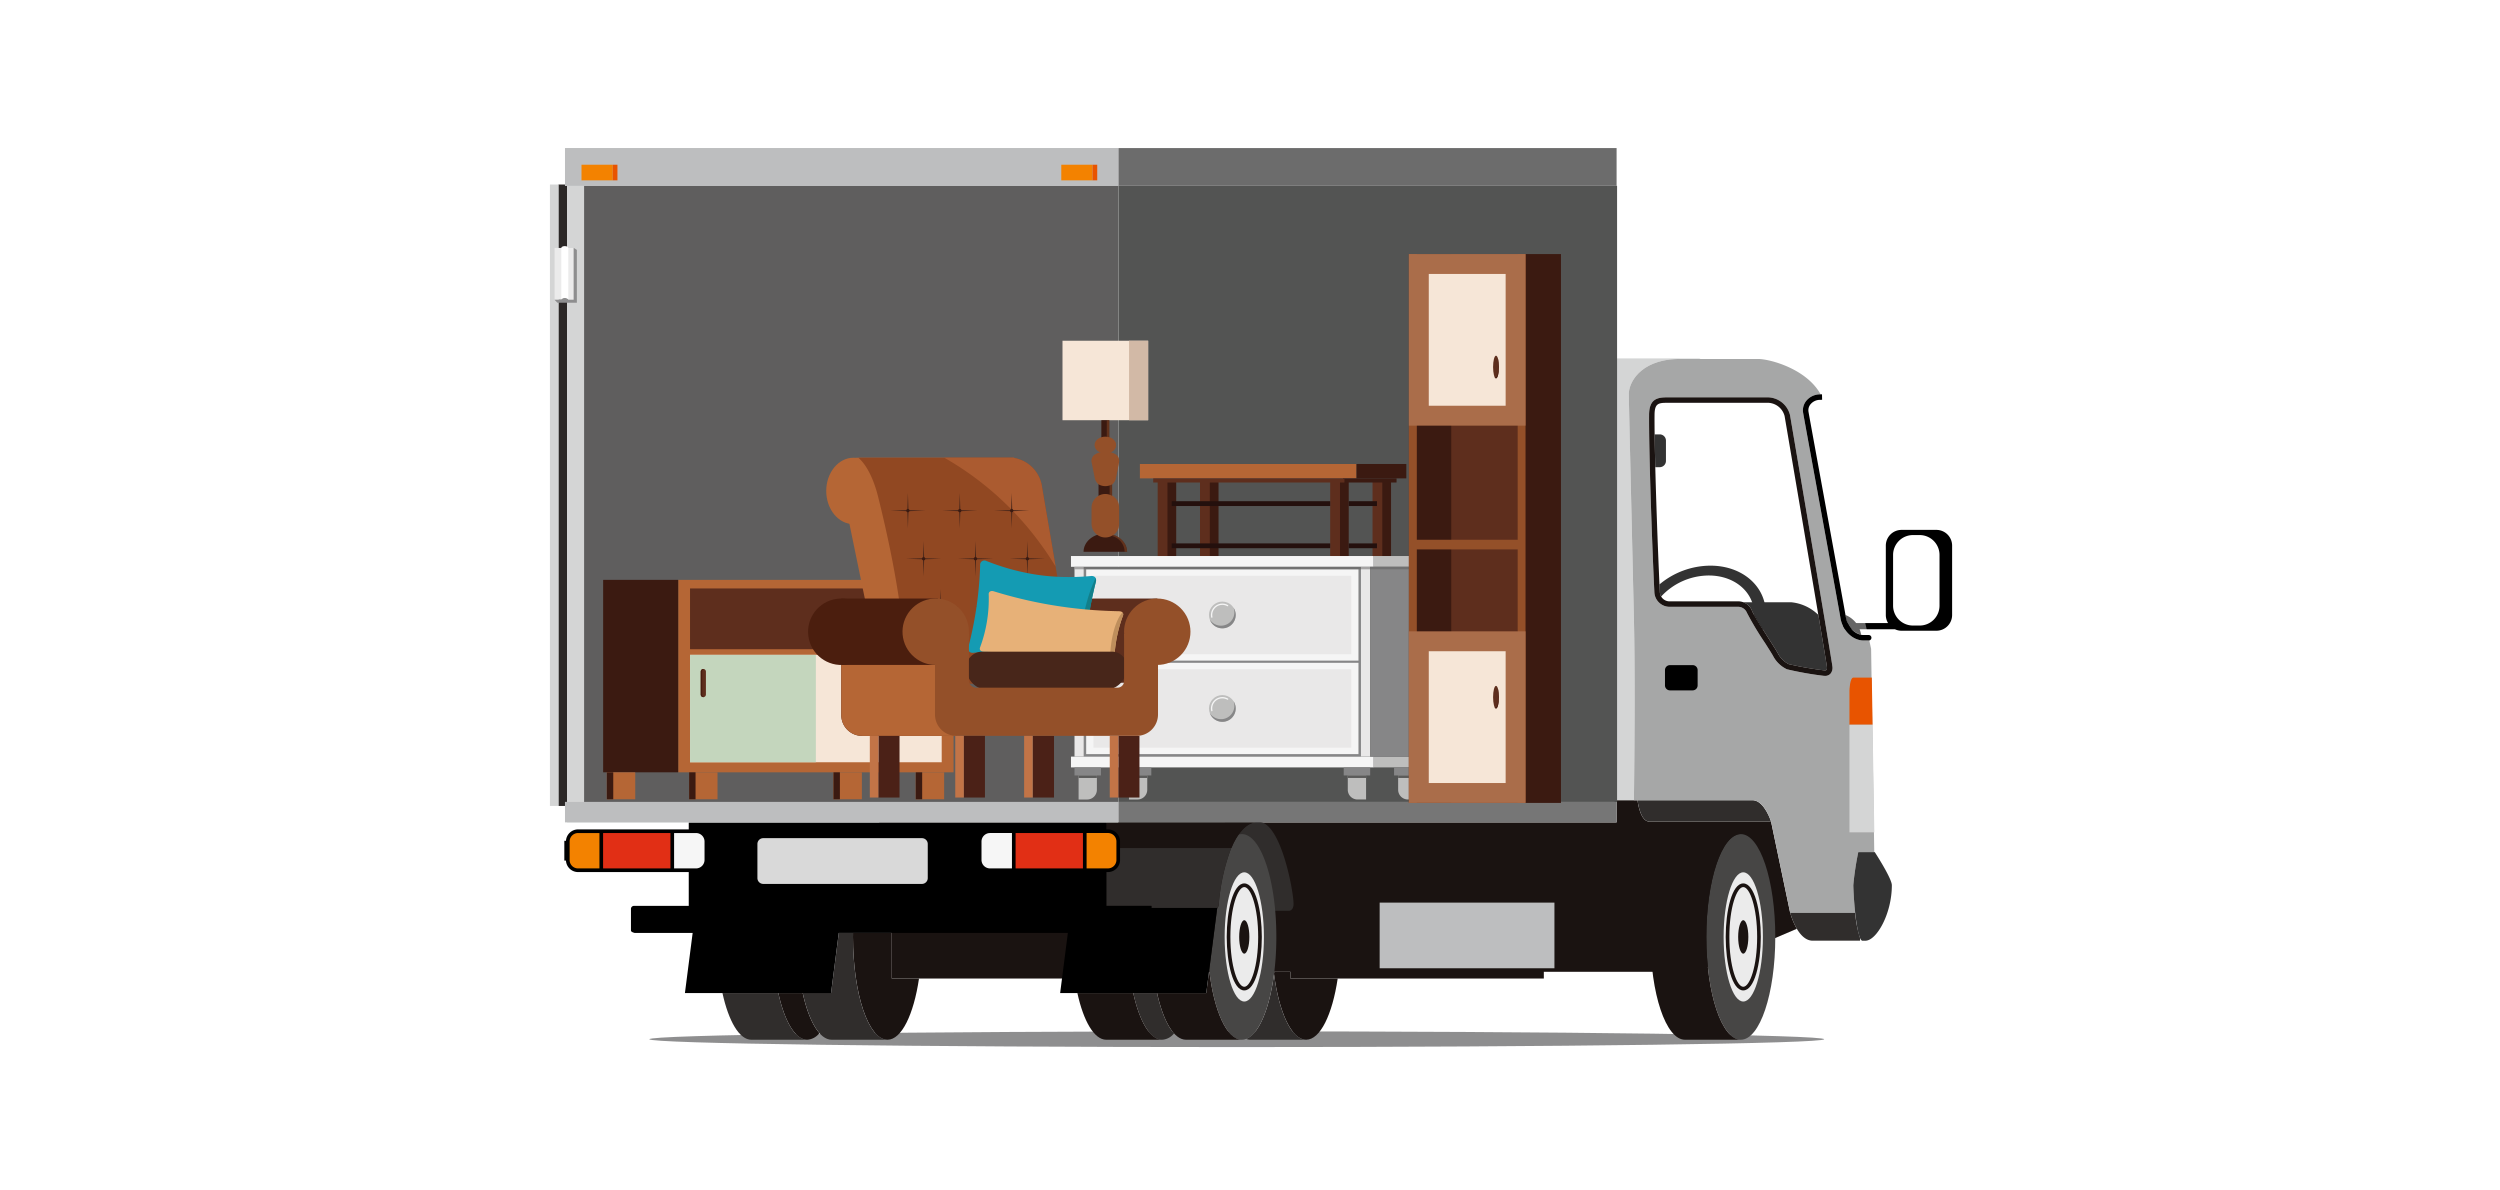 <svg xmlns="http://www.w3.org/2000/svg" width="525" height="250" viewBox="0 0 525 250"><g transform="translate(-98 -2134)"><rect width="525" height="250" transform="translate(98 2134)" fill="#fff"/><g transform="translate(-1478.053 1034.743)"><rect width="370" height="208" transform="translate(1654.053 1120.257)" fill="#fff" opacity="0"/><path d="M1965.852,1477.478c0,.912-55.227,1.65-123.354,1.65s-123.351-.738-123.351-1.65,55.227-1.654,123.351-1.654S1965.852,1476.564,1965.852,1477.478Z" transform="translate(-6.727 -159.983)" fill="#8e8e8f"/><g transform="translate(1693.324 1138.005)"><path d="M1684.622,1271.158h.434V1141.768h-.434v-.27h-1.376V1272h1.376Z" transform="translate(-1683.246 -1141.498)" fill="#2b2726"/></g><path d="M2148.389,1277.185h-45.1v-49.1h36.6Z" transform="translate(-186.536 -44.022)" fill="#fff" opacity="0.4"/><g transform="translate(1942.09 1225.729)"><g transform="translate(21.52 2.68)"><path d="M2191.46,1311.94a4.366,4.366,0,0,0,3.187,3.662,5.3,5.3,0,0,0-3.272-4.145C2191.414,1311.676,2191.444,1311.844,2191.46,1311.94Z" transform="translate(-2191.375 -1311.457)"/></g><path d="M2152.813,1308.232c.285.768,2.325,3.976,3.673,6.1,1.045,1.645,1.644,2.59,1.785,2.889a5.263,5.263,0,0,0,2.257,2.2,71.854,71.854,0,0,0,7.485,1.313.518.518,0,0,0,.414-.085.891.891,0,0,0,.115-.612c-.023-.241-.445-2.84-1.829-11.062h-.087a9.427,9.427,0,0,0-5.581-2.554h-10.127A2.965,2.965,0,0,1,2152.813,1308.232Z" transform="translate(-2150.918 -1306.418)"/></g><g transform="translate(1923.527 1190.474)"><path d="M2117.075,1247.031a1.319,1.319,0,0,0,1.32-1.319v-4.252a1.32,1.32,0,0,0-1.32-1.321h-1.056c.026,2.039.075,4.381.137,6.892Z" transform="translate(-2116.019 -1240.139)"/></g><g transform="translate(1924.544 1218.045)"><path d="M2140.119,1303.611c1.051-6.419-4.108-11.64-11.5-11.64a16.764,16.764,0,0,0-10.687,3.938c.026.576.052,1.137.078,1.668a1.851,1.851,0,0,0,.268.878,13.709,13.709,0,0,1,10-4.418c5.594,0,9.624,3.64,9.557,8.335.444.783,1.131,1.9,1.834,3.019A11.1,11.1,0,0,0,2140.119,1303.611Z" transform="translate(-2117.931 -1291.971)"/></g><g transform="translate(1837.731 1303.335)"><g transform="translate(0 0)"><path d="M1969.2,1453.724v-1.411h-3.4c-.018.142-.031.291-.049.431,1.044,8.091,3.674,13.834,6.758,13.834,2.954,0,5.494-5.284,6.619-12.854Z" transform="translate(-1959.889 -1452.313)" fill="#1a1311"/><g transform="translate(0 0.431)"><path d="M1960.593,1453.124c-.943,7.3-3.176,12.681-5.866,13.666a2.586,2.586,0,0,0,.89.168h11.735C1964.267,1466.958,1961.638,1461.214,1960.593,1453.124Z" transform="translate(-1954.727 -1453.124)" fill="#302d2c"/></g></g></g><path d="M2104.257,1302.918s.315-24.237,0-38.086-1.035-44.354-1.073-47.125,2.832-7.447,10.748-7.447h4.06l.274-.122h-18.075v92.787h5.62v-.008Z" transform="translate(-185.084 -35.623)" fill="#d4d5d5"/><path d="M2001.026,1408.229h-.012L1997,1389.068v0H1971.43c-1.973,0-2.468-4.451-2.469-4.463h-4.825v.347h.435v4.29H1809.707l-.186,21.439h2.828v11.352h39.731v-1.411h43.99v1.411h53.216v-1.411h32.019l21.113-9.038A14.833,14.833,0,0,1,2001.026,1408.229Z" transform="translate(-49.028 -117.284)" fill="#1a1311"/><path d="M1950.941,1393.092c-2.85,0-2.3.1-.38.1-2.083,0-4.1,2.394-5.306,5.415h-.039a42.948,42.948,0,0,0-2.6,11.7,1.466,1.466,0,0,1-1.543,1.477h16.257s.973.031.973-1.477C1958.3,1407.695,1955.648,1393.092,1950.941,1393.092Z" transform="translate(-110.604 -121.258)" fill="#302d2c"/><g transform="translate(1802.302 1307.795)"><path d="M1915.185,1460.7h-5c1.292,5.9,3.525,9.806,6.067,9.806a3.46,3.46,0,0,0,2.5-1.336C1917.279,1467.548,1916.03,1464.554,1915.185,1460.7Z" transform="translate(-1898.448 -1460.697)" fill="#302d2c"/><path d="M1899.856,1460.7h-11.735c1.293,5.9,3.527,9.806,6.068,9.806h11.734C1903.381,1470.5,1901.148,1466.6,1899.856,1460.7Z" transform="translate(-1888.121 -1460.697)" fill="#1a1311"/></g><g transform="translate(1819.04 1274.421)"><path d="M1947.023,1397.955a2.547,2.547,0,0,0-.675.1,13.88,13.88,0,0,0-1.515,2.833h-.039a42.966,42.966,0,0,0-2.6,11.7,1.4,1.4,0,0,1-.365,1.018l-1.658,12.9c.971,8.508,3.67,14.63,6.855,14.63,4,0,7.239-9.665,7.239-21.589S1951.019,1397.955,1947.023,1397.955Z" transform="translate(-1929.22 -1397.955)" fill="#474645"/><g transform="translate(0 28.549)"><path d="M1930.534,1451.627l-.62,4.825h-10.327c1.293,5.9,3.528,9.806,6.068,9.806h11.734C1934.205,1466.257,1931.505,1460.135,1930.534,1451.627Z" transform="translate(-1919.587 -1451.627)" fill="#1a1311"/></g><path d="M1954.508,1426.605c0,7.492-1.845,13.565-4.124,13.565s-4.127-6.074-4.127-13.565,1.848-13.568,4.127-13.568S1954.508,1419.113,1954.508,1426.605Z" transform="translate(-1932.07 -1405.014)" fill="#ebebeb"/><path d="M1950.772,1439.891c-2.394,0-3.685-5.788-3.685-11.235s1.291-11.238,3.685-11.238,3.683,5.789,3.683,11.238S1953.165,1439.891,1950.772,1439.891Zm0-21.707c-1.381,0-2.919,4.3-2.919,10.472s1.539,10.469,2.919,10.469,2.918-4.3,2.918-10.469S1952.152,1418.184,1950.772,1418.184Z" transform="translate(-1932.46 -1407.065)" fill="#1a1311"/><path d="M1954.139,1435.455c0,1.94-.478,3.511-1.066,3.511s-1.071-1.571-1.071-3.511.479-3.511,1.071-3.511S1954.139,1433.516,1954.139,1435.455Z" transform="translate(-1934.76 -1413.864)" fill="#1a1311"/></g><g transform="translate(1727.769 1307.795)"><path d="M1775.182,1460.7h-5.115c1.292,5.9,3.525,9.806,6.067,9.806a3.508,3.508,0,0,0,2.559-1.4C1777.245,1467.476,1776.016,1464.508,1775.182,1460.7Z" transform="translate(-1758.33 -1460.697)" fill="#1a1311"/><path d="M1759.739,1460.7H1748c1.294,5.9,3.529,9.806,6.07,9.806h11.734C1763.263,1470.5,1761.031,1466.6,1759.739,1460.7Z" transform="translate(-1748.002 -1460.697)" fill="#302d2c"/></g><g transform="translate(1744.621 1295.167)"><path d="M1807.677,1446.536v-9.578h-8.13c0,.281-.007.562-.007.844,0,11.923,3.239,21.589,7.241,21.589,2.955,0,5.5-5.284,6.62-12.855Z" transform="translate(-1788.977 -1436.957)" fill="#1a1311"/><path d="M1790.245,1437.8c0-.283,0-.563.008-.844h-2.992l-1.624,12.628h-5.953c1.293,5.9,3.527,9.806,6.069,9.806h11.733C1793.484,1459.391,1790.245,1449.725,1790.245,1437.8Z" transform="translate(-1779.683 -1436.957)" fill="#302d2c"/></g><g transform="translate(1808.386 1271.935)"><path d="M1899.558,1403.272v12.242h9.479v1.039h12.6a1.466,1.466,0,0,0,1.543-1.477,42.894,42.894,0,0,1,2.642-11.8Z" transform="translate(-1899.558 -1397.959)" fill="#302d2c"/><path d="M1899.558,1393.3v5.4h26.267c1.208-3.021,3.223-5.415,5.305-5.415C1928.2,1393.283,1899.558,1393.3,1899.558,1393.3Z" transform="translate(-1899.558 -1393.283)" fill="#1a1311"/></g><path d="M1809.18,1411.287v-.431H1799.7v-7.1h.335a2.549,2.549,0,0,0,2.545-2.461v-4.056a2.546,2.546,0,0,0-2.545-2.444h-.335v-1.476h-87.694v1.476h-23.24a2.548,2.548,0,0,0-2.544,2.461v4.055a2.545,2.545,0,0,0,2.544,2.445h23.24v7.1h-11.422a.65.65,0,0,0-.714.557v4.6c0,.447,1.032.521.649.521h12.309l-1.624,12.628h30.684l1.624-12.628h48.108L1790,1429.159h30.685l2.3-17.872Z" transform="translate(8.684 -121.364)"/><g transform="translate(1922.647 1274.421)"><path d="M2150.91,1419.546c0,11.923-3.24,21.589-7.237,21.589s-7.242-9.665-7.242-21.589,3.239-21.591,7.242-21.591S2150.91,1407.622,2150.91,1419.546Z" transform="translate(-2124.694 -1397.955)" fill="#474645"/><path d="M2121.609,1397.955c-4,0-7.245,9.667-7.245,21.591s3.246,21.589,7.245,21.589h11.735c-4,0-7.242-9.665-7.242-21.589s3.239-21.591,7.242-21.591Z" transform="translate(-2114.364 -1397.955)" fill="#1a1311"/><path d="M2151.5,1426.605c0,7.492-1.845,13.565-4.125,13.565s-4.127-6.074-4.127-13.565,1.848-13.568,4.127-13.568S2151.5,1419.113,2151.5,1426.605Z" transform="translate(-2127.883 -1405.014)" fill="#ebebeb"/><path d="M2147.761,1439.891c-2.394,0-3.685-5.788-3.685-11.235s1.292-11.238,3.685-11.238,3.684,5.789,3.684,11.238S2150.153,1439.891,2147.761,1439.891Zm0-21.707c-1.381,0-2.918,4.3-2.918,10.472s1.538,10.469,2.918,10.469,2.917-4.3,2.917-10.469S2149.141,1418.184,2147.761,1418.184Z" transform="translate(-2128.271 -1407.065)" fill="#1a1311"/><path d="M2151.13,1435.455c0,1.94-.479,3.511-1.068,3.511s-1.07-1.571-1.07-3.511.479-3.511,1.07-3.511S2151.13,1433.516,2151.13,1435.455Z" transform="translate(-2130.572 -1413.864)" fill="#1a1311"/></g><path d="M2210.032,1277.851h-7.312a3.306,3.306,0,0,0-3.306,3.306v14.563a3.285,3.285,0,0,0,.471,1.7h-8.769a.651.651,0,0,0,0,1.3h10.216a3.294,3.294,0,0,0,1.388.308h7.312a3.305,3.305,0,0,0,3.305-3.305v-14.563A3.306,3.306,0,0,0,2210.032,1277.851Z" transform="translate(-227.339 -67.317)"/><path d="M4.175,0h1.4A4.173,4.173,0,0,1,9.751,4.173V14.832A4.172,4.172,0,0,1,5.579,19h-1.4A4.176,4.176,0,0,1,0,14.828V4.175A4.175,4.175,0,0,1,4.175,0Z" transform="translate(1973.601 1211.621)" fill="#fff"/><rect width="115.785" height="141.609" transform="translate(1695.134 1130.345)" fill="#d4d5d5"/><rect width="112.215" height="129.391" transform="translate(1698.704 1138.274)" fill="#5f5e5e"/><rect width="3.57" height="129.391" transform="translate(1695.134 1138.274)" fill="#d4d5d5"/><rect width="1.785" height="130.503" transform="translate(1691.538 1138.005)" fill="#d4d5d5"/><rect width="116.219" height="4.29" transform="translate(1694.7 1267.665)" fill="#bdbebf"/><rect width="116.219" height="7.929" transform="translate(1694.7 1130.345)" fill="#bdbebf"/><rect width="6.563" height="3.282" transform="translate(1698.168 1133.849)" fill="#f38200"/><rect width="0.986" height="3.282" transform="translate(1704.731 1133.849)" fill="#e85400"/><rect width="6.563" height="3.282" transform="translate(1798.923 1133.849)" fill="#f38200"/><rect width="0.985" height="3.282" transform="translate(1805.486 1133.849)" fill="#e85400"/><path d="M2133.6,1384.6h-24.336s.494,4.464,2.469,4.464H2137.3C2137.293,1389.03,2135.952,1384.818,2133.6,1384.6Z" transform="translate(-189.329 -117.283)" fill="#302d2c"/><rect width="104.603" height="4.29" transform="translate(1810.939 1267.665)" fill="#767676"/><path d="M1907.628,1135.027h-3.269V1127.1h104.6v7.929H1907.628Z" transform="translate(-93.419 3.247)" fill="#6c6c6c"/><path d="M2183.165,1428.873h-13.66s1.5,5.937,4.744,5.937h9.942v-.57A22.834,22.834,0,0,1,2183.165,1428.873Z" transform="translate(-217.528 -138.007)" fill="#302d2c"/><path d="M2152.962,1320.887a62.834,62.834,0,0,1,1.046-6.946h3.358l-.664-42.711-.392-1.771a.554.554,0,0,1-.135.027h-1.07c-2.265,0-4.386-2.052-4.827-4.671-.214-1.27-2.5-13.767-4.51-24.792-1.656-9.069-3.222-17.635-3.346-18.375a3.15,3.15,0,0,1,.726-2.557,3.737,3.737,0,0,1,2.874-1.288l.086,0c-2.974-5.386-10.683-7.431-13.151-7.431h-16.39c-7.917,0-10.784,4.675-10.748,7.447s.757,33.276,1.073,47.124,0,38.086,0,38.086H2131.8c2.482,0,3.893,4.488,3.893,4.488l4.011,19.161h13.66C2153.16,1324.823,2153.02,1322.77,2152.962,1320.887Zm-4.808-44.411a1.517,1.517,0,0,1-1.151.451c-.061,0-.125,0-.19-.008a70.679,70.679,0,0,1-7.791-1.38,6.376,6.376,0,0,1-2.9-2.787c-.116-.247-.929-1.526-1.715-2.763a64.9,64.9,0,0,1-3.78-6.314,2.013,2.013,0,0,0-1.947-1.257h-14.439a3.216,3.216,0,0,1-3.051-2.981c-.494-10.307-1.175-29.538-1.114-37.35.025-3.042,1.417-3.654,3.656-3.654h21.445a4.892,4.892,0,0,1,4.5,3.746l.461,2.714c5.65,33.2,8.413,49.6,8.444,50.114A1.9,1.9,0,0,1,2148.154,1276.476Z" transform="translate(-187.717 -35.73)" fill="#a6a7a7"/><path d="M2117.093,1267.488a2.053,2.053,0,0,0,1.9,1.888h14.439a3.13,3.13,0,0,1,3.022,2c.286.768,2.325,3.976,3.674,6.1,1.045,1.646,1.644,2.59,1.784,2.89a5.273,5.273,0,0,0,2.257,2.2,72.1,72.1,0,0,0,7.486,1.313.517.517,0,0,0,.414-.085.9.9,0,0,0,.115-.613c-.044-.461-1.542-9.515-8.43-49.991l-.462-2.715a3.705,3.705,0,0,0-3.363-2.788h-21.444c-1.768,0-2.49.227-2.508,2.514C2115.92,1237.993,2116.6,1257.194,2117.093,1267.488Z" transform="translate(-192.473 -43.837)" fill="#fff" opacity="0.2"/><path d="M2150.748,1284.022h0c-.06,0-.124,0-.19-.008a70.605,70.605,0,0,1-7.791-1.38,6.382,6.382,0,0,1-2.9-2.787c-.116-.248-.929-1.526-1.714-2.763a64.993,64.993,0,0,1-3.781-6.314,2.011,2.011,0,0,0-1.946-1.257h-14.439a3.215,3.215,0,0,1-3.051-2.981c-.494-10.307-1.174-29.539-1.114-37.351.024-3.042,1.417-3.653,3.656-3.653h21.445a4.892,4.892,0,0,1,4.5,3.746l.461,2.714c5.65,33.2,8.412,49.6,8.444,50.114a1.9,1.9,0,0,1-.424,1.47A1.517,1.517,0,0,1,2150.748,1284.022Zm-33.271-57.346c-1.768,0-2.489.227-2.507,2.514-.061,7.791.619,26.992,1.113,37.286a2.051,2.051,0,0,0,1.9,1.887h14.439a3.131,3.131,0,0,1,3.022,2c.286.768,2.325,3.976,3.673,6.1,1.046,1.645,1.644,2.59,1.785,2.89a5.26,5.26,0,0,0,2.257,2.2,71.84,71.84,0,0,0,7.485,1.313.52.52,0,0,0,.415-.085.891.891,0,0,0,.114-.613c-.043-.461-1.542-9.515-8.429-49.991l-.462-2.715a3.706,3.706,0,0,0-3.363-2.788Z" transform="translate(-191.462 -42.826)" fill="#1a1311"/><path d="M2179.6,1226.341s-.35.01-.393.01a2.593,2.593,0,0,0-2,.881,1.977,1.977,0,0,0-.469,1.624c.123.732,1.687,9.294,3.343,18.359,2.015,11.029,4.3,23.53,4.514,24.807.35,2.082,1.974,3.713,3.694,3.713h.939l-1.043-4.6s-7.523-40.7-8.411-44.132c-.076-.291-.128-.561-.182-.823Z" transform="translate(-220.901 -43.129)" fill="#fff" opacity="0.4"/><g transform="translate(1954.663 1182.063)"><path d="M2188.349,1276.019h-1.069c-2.266,0-4.385-2.052-4.828-4.671-.213-1.27-2.5-13.767-4.509-24.793-1.657-9.069-3.222-17.635-3.346-18.375a3.15,3.15,0,0,1,.725-2.557,3.737,3.737,0,0,1,2.873-1.288l.254-.006h.031l.083,0,.026,1.149s-.351.01-.393.01a2.593,2.593,0,0,0-2,.881,1.978,1.978,0,0,0-.469,1.624c.124.732,1.687,9.294,3.343,18.359,2.015,11.03,4.3,23.53,4.514,24.808.35,2.082,1.973,3.713,3.694,3.713h1.069a.575.575,0,1,1,0,1.149Z" transform="translate(-2174.554 -1224.326)"/></g><path d="M2198.961,1405.08h-3.469a62.607,62.607,0,0,0-1.046,6.946c.159,5.181.941,11.654,1.921,11.654h.61c2.357,0,5.567-5.653,5.567-11.654C2202.544,1410.584,2198.961,1405.08,2198.961,1405.08Z" transform="translate(-229.202 -126.87)" fill="#333"/><path d="M2126.958,1335.479a1.045,1.045,0,0,1-1.028,1.062h-4.8a1.045,1.045,0,0,1-1.028-1.062V1332.3a1.044,1.044,0,0,1,1.028-1.06h4.8a1.044,1.044,0,0,1,1.028,1.06Z" transform="translate(-194.403 -92.306)"/><path d="M2193.769,1336.154h3.859l.16,9.9h-4.856v-7.167S2193,1336.154,2193.769,1336.154Z" transform="translate(-228.493 -94.607)" fill="#e85400"/><path d="M2197.788,1354.78l.367,22.585h-5.223V1354.78Z" transform="translate(-228.493 -103.325)" fill="#d4d5d5"/><rect width="36.703" height="13.787" transform="translate(1865.781 1288.806)" fill="#bdbebf"/><path d="M1.225,0H34.55a1.223,1.223,0,0,1,1.223,1.223V8.384a1.225,1.225,0,0,1-1.225,1.225H1.226A1.226,1.226,0,0,1,0,8.383V1.225A1.225,1.225,0,0,1,1.225,0Z" transform="translate(1735.109 1275.271)" fill="#d9d9d9"/><g transform="translate(1695.281 1274.195)"><path d="M1686.926,1400.813v3.852c0,.032.007.063.01.094v-4.04C1686.933,1400.751,1686.926,1400.78,1686.926,1400.813Z" transform="translate(-1686.926 -1399.024)" fill="#e33c0b" stroke="#000" stroke-miterlimit="10" stroke-width="1.44"/><rect width="14.142" height="7.429" transform="translate(7.422 0)" fill="#e12f15"/><path d="M1687.664,1403.267a1.778,1.778,0,0,0,1.779,1.695h4.484v-7.43h-4.484a1.781,1.781,0,0,0-1.779,1.711Z" transform="translate(-1687.271 -1397.532)" fill="#f38200"/><path d="M1735.3,1399.321a1.79,1.79,0,0,0-1.787-1.789h-4.606v7.43h4.606a1.79,1.79,0,0,0,1.787-1.789Z" transform="translate(-1706.575 -1397.532)" fill="#f6f6f6"/></g><g transform="translate(1782.168 1274.195)"><rect width="14.143" height="7.429" transform="translate(7.16 0)" fill="#e12f15"/><path d="M1898.02,1399.227a1.778,1.778,0,0,0-1.779-1.7h-4.484v7.43h4.484a1.78,1.78,0,0,0,1.779-1.712Z" transform="translate(-1869.688 -1397.532)" fill="#f38200"/><g transform="translate(0 0)"><path d="M1850.269,1403.172a1.791,1.791,0,0,0,1.788,1.789h4.606v-7.43h-4.606a1.791,1.791,0,0,0-1.788,1.789Z" transform="translate(-1850.269 -1397.532)" fill="#f6f6f6"/></g></g><g transform="translate(1692.516 1150.937)"><rect width="4.012" height="10.88" transform="translate(0 0.39)" fill="#ebebeb"/><path d="M1685.758,1166.545h-.018v10.879h-1.134v0c0-.212-.329-.383-.734-.383s-.734.171-.734.383v0h-1.411v.019l.593.611h4.088v-11.1Z" transform="translate(-1681.728 -1166.155)" fill="#8e8e8f"/><path d="M1684.379,1166.195c0-.212.328-.384.734-.384s.734.172.734.384v10.883c0-.212-.329-.383-.734-.383s-.734.171-.734.383Z" transform="translate(-1682.969 -1165.811)" fill="#fff"/></g><rect width="104.7" height="129.391" transform="translate(1810.939 1138.274)" fill="#535453"/><g transform="translate(1815.43 1196.695)"><rect width="45.49" height="3.02" transform="translate(0)" fill="#b56635"/><rect width="10.463" height="3.02" transform="translate(45.49)" fill="#3b1a11"/><g transform="translate(12.625 3.707)"><rect width="2.055" height="15.822" transform="translate(1.835)" fill="#3b1a11"/><rect width="2.055" height="15.822" fill="#5e2e1d"/></g><g transform="translate(48.854 3.707)"><rect width="2.055" height="15.822" transform="translate(1.835)" fill="#3b1a11"/><rect width="2.055" height="15.822" fill="#5e2e1d"/></g><g transform="translate(39.965 3.707)"><rect width="2.055" height="15.822" transform="translate(1.835)" fill="#3b1a11"/><rect width="2.055" height="15.822" fill="#5e2e1d"/></g><rect width="5.932" height="1.013" transform="translate(43.855 16.675)" fill="#24100d"/><g transform="translate(3.736 3.707)"><rect width="2.055" height="15.822" transform="translate(1.835)" fill="#3b1a11"/><rect width="2.055" height="15.822" fill="#5e2e1d"/></g><rect width="33.286" height="1.013" transform="translate(6.679 16.675)" fill="#24100d"/><rect width="5.932" height="1.013" transform="translate(43.855 7.814)" fill="#24100d"/><rect width="33.286" height="1.013" transform="translate(6.679 7.814)" fill="#24100d"/><rect width="11.25" height="0.87" transform="translate(42.648 3.02)" fill="#3b1a11"/><rect width="40.152" height="0.87" transform="translate(2.802 3.02)" fill="#5e2e1d"/></g><g transform="translate(1800.957 1216.021)"><rect width="58.208" height="39.858" transform="translate(2.682 2.267)" fill="#868687"/><g transform="translate(3.195 2.793)"><rect width="57.181" height="19.172" fill="#f5f5f5"/><rect width="16.482" height="54.141" transform="translate(55.661 1.345) rotate(90)" fill="#e9e8e8"/><g transform="translate(25.783 6.778)"><circle cx="2.808" cy="2.808" r="2.808" fill="#bebebd"/><path d="M1941.037,1309.924a.139.139,0,0,1-.135-.111,2.445,2.445,0,0,1-.048-.482,2.39,2.39,0,0,1,3.556-2.088.139.139,0,1,1-.135.242,2.115,2.115,0,0,0-3.1,2.272.138.138,0,0,1-.108.163Z" transform="translate(-1940.437 -1306.525)" fill="#f5f5f5"/><path d="M1945.388,1308.564a2.805,2.805,0,0,1-4.984,2.5,2.806,2.806,0,1,0,4.984-2.5Z" transform="translate(-1940.227 -1307.284)" fill="#868687"/></g><g transform="translate(0 19.633)"><rect width="57.181" height="19.172" fill="#f5f5f5"/><rect width="16.482" height="54.141" transform="translate(55.661 1.345) rotate(90)" fill="#e9e8e8"/><g transform="translate(25.783 6.778)"><circle cx="2.808" cy="2.808" r="2.808" fill="#bebebd"/><path d="M1941.037,1346.834a.139.139,0,0,1-.135-.11,2.447,2.447,0,0,1-.048-.482,2.39,2.39,0,0,1,3.556-2.088.139.139,0,1,1-.135.242,2.115,2.115,0,0,0-3.1,2.271.139.139,0,0,1-.108.164Z" transform="translate(-1940.437 -1343.435)" fill="#f5f5f5"/><path d="M1945.388,1345.474a2.805,2.805,0,0,1-4.984,2.5,2.806,2.806,0,1,0,4.984-2.5Z" transform="translate(-1940.227 -1344.195)" fill="#868687"/></g></g></g><rect width="63.572" height="2.266" transform="translate(0 0)" fill="#f5f5f5"/><rect width="63.572" height="2.266" transform="translate(0 42.125)" fill="#f5f5f5"/><rect width="1.939" height="39.858" transform="translate(0.743 2.267)" fill="#e9e8e8"/><rect width="1.939" height="39.858" transform="translate(60.89 2.267)" fill="#e9e8e8"/><g transform="translate(0.743 44.391)"><rect width="5.554" height="1.69" fill="#868687"/><path d="M1892.443,1374.8v3a2.05,2.05,0,0,1-2.05,2.049H1888.6V1374.8Z" transform="translate(-1887.743 -1373.106)" fill="#bebebd"/></g><g transform="translate(57.275 44.391)"><rect width="5.554" height="1.69" fill="#868687"/><path d="M1998.716,1374.8v5.045h-1.793a2.05,2.05,0,0,1-2.05-2.049v-3Z" transform="translate(-1994.019 -1373.106)" fill="#bebebd"/></g><rect width="11.353" height="2.266" transform="translate(74.924 2.266) rotate(180)" fill="#bebebd"/><rect width="11.353" height="2.266" transform="translate(74.924 44.391) rotate(180)" fill="#bebebd"/><rect width="10.576" height="39.858" transform="translate(73.405 42.125) rotate(180)" fill="#868687"/><g transform="translate(11.319 44.391)"><rect width="5.554" height="1.69" fill="#868687"/><path d="M1912.327,1374.8v3a2.05,2.05,0,0,1-2.05,2.049h-1.792V1374.8Z" transform="translate(-1907.627 -1373.106)" fill="#bebebd"/></g><g transform="translate(67.851 44.391)"><rect width="5.554" height="1.69" fill="#868687"/><path d="M2018.6,1374.8v5.045h-1.793a2.05,2.05,0,0,1-2.049-2.049v-3Z" transform="translate(-2013.903 -1373.106)" fill="#bebebd"/></g><rect width="72.662" height="0.526" transform="translate(0.743 2.267)" fill="#5b5b5a" opacity="0.48" style="mix-blend-mode:multiply;isolation:isolate"/><rect width="3.843" height="0.526" transform="translate(1.6 46.081)" fill="#5b5b5a" style="mix-blend-mode:multiply;isolation:isolate"/><rect width="3.843" height="0.526" transform="translate(12.176 46.081)" fill="#5b5b5a" style="mix-blend-mode:multiply;isolation:isolate"/><rect width="3.843" height="0.526" transform="translate(58.129 46.081)" fill="#5b5b5a" style="mix-blend-mode:multiply;isolation:isolate"/><rect width="3.843" height="0.526" transform="translate(68.705 46.081)" fill="#5b5b5a" style="mix-blend-mode:multiply;isolation:isolate"/></g><g transform="translate(1799.177 1170.813)"><rect width="17.989" height="16.689" transform="translate(0 0)" fill="#f6e6d7"/><rect width="4.014" height="16.689" transform="translate(13.975 0)" fill="#d2b9a6"/><path d="M1888.67,1263.81c-.01-2.123-2.055-3.841-4.575-3.841s-4.565,1.718-4.575,3.841Z" transform="translate(-1875.101 -1219.488)" fill="#3b1a11"/><rect width="2.85" height="3.873" transform="translate(7.569 29.867)" fill="#3b1a11"/><path d="M1885.574,1253.5h0a2.9,2.9,0,0,1-2.895-2.895v-3.338a2.9,2.9,0,0,1,2.895-2.9h0a2.9,2.9,0,0,1,2.895,2.9v3.338A2.9,2.9,0,0,1,1885.574,1253.5Z" transform="translate(-1876.58 -1212.186)" fill="#945029"/><rect width="1.668" height="3.823" transform="translate(8.16 16.689)" fill="#3b1a11"/><ellipse cx="2.259" cy="1.772" rx="2.259" ry="1.772" transform="translate(6.735 20.14)" fill="#945029"/><path d="M1888.453,1229.754q-.345,1.726-.69,3.452a2.375,2.375,0,0,1-.77,1.3,2.9,2.9,0,0,1-2.891,0,2.377,2.377,0,0,1-.77-1.3q-.346-1.727-.69-3.452a1.655,1.655,0,0,1,.737-1.529,4.356,4.356,0,0,1,4.337,0A1.653,1.653,0,0,1,1888.453,1229.754Z" transform="translate(-1876.554 -1204.359)" fill="#945029"/><path d="M1890.188,1239.343a2.67,2.67,0,0,0,1.1-2.152v-3.782a2.677,2.677,0,0,0-1.469-2.382v-2.32l.021-.01a2.377,2.377,0,0,0,.77-1.3q.345-1.726.69-3.452a1.652,1.652,0,0,0-.737-1.528,4.319,4.319,0,0,0-1.031-.427,1.745,1.745,0,0,0,1.122-1.529,1.836,1.836,0,0,0-1.425-1.645v-3.577h-.528v3.467a1.961,1.961,0,0,1,1.425,1.755,1.745,1.745,0,0,1-1.122,1.529,4.318,4.318,0,0,1,1.031.427,1.653,1.653,0,0,1,.738,1.528q-.346,1.726-.69,3.452a3.154,3.154,0,0,1-.791,1.541c-.006,0,.007-.237,0-.233v2.116a3,3,0,0,1,1.469,2.585v3.782a3.009,3.009,0,0,1-.941,2.382,3.487,3.487,0,0,1,2.623,3.3h.528A3.911,3.911,0,0,0,1890.188,1239.343Z" transform="translate(-1879.396 -1198.552)" fill="#945029" opacity="0.44" style="mix-blend-mode:multiply;isolation:isolate"/></g><g transform="translate(1871.917 1152.609)"><rect width="24.499" height="115.261" transform="translate(0 0)" fill="#5e2e1d"/><rect width="7.249" height="115.261" transform="translate(1.651 0)" fill="#3b1a11"/><rect width="8.906" height="115.261" transform="translate(23.035)" fill="#3b1a11"/><rect width="23.377" height="2.026" transform="translate(0.517 59.998)" fill="#945029"/><g transform="translate(0.002 0)"><rect width="1.649" height="115.261" fill="#945029"/><rect width="1.649" height="115.261" transform="translate(22.848)" fill="#945029"/></g><g transform="translate(0 79.229)"><rect width="24.499" height="36.031" fill="#aa6d4a"/><g transform="translate(4.178 4.178)"><rect width="27.675" height="16.143" transform="translate(16.143 0) rotate(90)" fill="#f6e6d7"/><g transform="translate(13.504 7.269)"><path d="M2053.466,1341.8c0,1.313-.276,2.378-.616,2.378s-.614-1.064-.614-2.378.275-2.378.614-2.378S2053.466,1340.485,2053.466,1341.8Z" transform="translate(-2052.236 -1339.421)" fill="#5e2e1d"/><path d="M2053.344,1339.89a6.3,6.3,0,0,1,.248,1.909c0,1.313-.274,2.378-.614,2.378-.1,0-.19-.091-.273-.25.1.294.228.47.365.47.339,0,.615-1.064.615-2.378A5.32,5.32,0,0,0,2053.344,1339.89Z" transform="translate(-2052.455 -1339.64)" fill="#481c10"/></g></g></g><g transform="translate(0 0)"><rect width="24.499" height="36.031" fill="#aa6d4a"/><g transform="translate(4.178 4.178)"><rect width="27.675" height="16.143" transform="translate(16.143 0) rotate(90)" fill="#f6e6d7"/><g transform="translate(13.504 17.164)"><ellipse cx="0.615" cy="2.378" rx="0.615" ry="2.378" fill="#5e2e1d"/><path d="M2053.344,1209.544a6.3,6.3,0,0,1,.248,1.908c0,1.314-.274,2.379-.614,2.379-.1,0-.19-.091-.273-.25.1.294.228.47.365.47.339,0,.615-1.065.615-2.379A5.319,5.319,0,0,0,2053.344,1209.544Z" transform="translate(-2052.455 -1209.295)" fill="#481c10"/></g></g></g></g><g transform="translate(1702.715 1221.029)"><rect width="57.824" height="40.413" transform="translate(73.582 40.413) rotate(-180)" fill="#b56635"/><rect width="52.85" height="12.757" transform="translate(71.095 14.561) rotate(-180)" fill="#5e2e1d"/><rect width="52.85" height="22.555" transform="translate(71.095 38.301) rotate(-180)" fill="#f6e6d7"/><rect width="26.425" height="22.555" transform="translate(44.67 38.301) rotate(-180)" fill="#c4d6bd"/><g transform="translate(67.734 18.716)"><path d="M1828.782,1338.673h0a.545.545,0,0,0,.544-.544v-4.819a.545.545,0,0,0-.544-.544h0a.546.546,0,0,0-.544.544v4.819A.545.545,0,0,0,1828.782,1338.673Z" transform="translate(-1828.238 -1332.766)" fill="#5e2e1d"/><path d="M1828.782,1332.766a.537.537,0,0,1,.156.026.544.544,0,0,0-.389.519v4.819a.544.544,0,0,0,.389.519.536.536,0,0,1-.7-.519v-4.819A.546.546,0,0,1,1828.782,1332.766Z" transform="translate(-1828.238 -1332.766)" fill="#481c10"/></g><g transform="translate(20.492 18.716)"><path d="M1739.97,1338.673h0a.546.546,0,0,0,.544-.544v-4.819a.546.546,0,0,0-.544-.544h0a.546.546,0,0,0-.545.544v4.819A.546.546,0,0,0,1739.97,1338.673Z" transform="translate(-1739.426 -1332.766)" fill="#5e2e1d"/><path d="M1739.97,1332.766a.535.535,0,0,1,.155.026.545.545,0,0,0-.389.519v4.819a.545.545,0,0,0,.389.519.536.536,0,0,1-.7-.519v-4.819A.546.546,0,0,1,1739.97,1332.766Z" transform="translate(-1739.426 -1332.766)" fill="#481c10"/></g><rect width="15.758" height="40.413" transform="translate(15.758 40.413) rotate(-180)" fill="#3b1a11"/><rect width="5.96" height="5.66" transform="translate(24.017 46.073) rotate(-180)" fill="#b56635"/><rect width="1.347" height="5.66" transform="translate(18.056 40.413)" fill="#3b1a11"/><rect width="5.96" height="5.66" transform="translate(6.737 46.073) rotate(-180)" fill="#b56635"/><rect width="1.347" height="5.66" transform="translate(0.777 40.413)" fill="#3b1a11"/><rect width="5.96" height="5.66" transform="translate(71.608 46.073) rotate(-180)" fill="#b56635"/><rect width="1.347" height="5.66" transform="translate(65.648 40.413)" fill="#3b1a11"/><rect width="5.96" height="5.66" transform="translate(54.329 46.073) rotate(-180)" fill="#b56635"/><rect width="1.347" height="5.66" transform="translate(48.369 40.413)" fill="#3b1a11"/><rect width="15.758" height="12.628" transform="translate(71.199 14.389) rotate(-180)" fill="#3b1a11"/></g><g transform="translate(1744.313 1195.38)"><rect width="25.084" height="17.683" transform="translate(49.685 29.569)" fill="#5e2e1d"/><ellipse cx="5.72" cy="6.974" rx="5.72" ry="6.974" transform="translate(5.249 0)" fill="#b56635"/><path d="M2434.165,1333.557h-37.433l-.55-2.666-1.249-6.067-.551-2.68-3.234-15.7-1.9-9.233a3.859,3.859,0,0,1,3.78-4.639h32.7l.009.043.729,3.54,2.328,11.311.6,2.909,1.4,6.813,1.021,4.953.225,1.092,2.073,10.066Z" transform="translate(-2381.031 -1292.576)" fill="#b56635"/><path d="M2440.657,1340.038H2404.77c.071-1.248.094-2.566.073-3.946-.013-.823-.042-1.671-.085-2.535q-.059-1.189-.154-2.427-.106-1.366-.253-2.784c-.208-2-.476-4.077-.8-6.2-.977-6.526-2.437-13.522-4.117-20.371q-.129-.522-.258-1.043c-.8-3.2-2.144-6.316-3.969-8-.057-.054-.113-.105-.171-.154h32a5.776,5.776,0,0,1,.709.043,7.2,7.2,0,0,1,5.89,6.238l2.825,16.572.366,2.147.779,4.568.294,1.724,1.608,9.434.367,2.16.138.807.605,3.559Z" transform="translate(-2383.042 -1292.576)" fill="#914822"/><path d="M2443.046,1298.858l2.826,16.572a67.521,67.521,0,0,0-5.533-7.808c-.042-.051-.082-.1-.126-.151a64.332,64.332,0,0,0-17.708-14.894h14.643l.009.043A7.2,7.2,0,0,1,2443.046,1298.858Z" transform="translate(-2392.452 -1292.576)" fill="#ab5b30"/><g transform="translate(18.668 7.376)"><path d="M2410.8,1303.8l-.124,3.73.124,3.73.125-3.73Z" transform="translate(-2407.067 -1303.796)" fill="#48261a"/><path d="M2412.647,1309.405l-3.729.125-3.73-.125,3.73-.125Z" transform="translate(-2405.187 -1305.675)" fill="#48261a"/><path d="M2411.028,1309.289a.348.348,0,1,1-.348-.348A.348.348,0,0,1,2411.028,1309.289Z" transform="translate(-2406.95 -1305.559)" fill="#3b1a11"/><g transform="translate(10.898)"><path d="M2427.374,1303.8l-.125,3.73.125,3.73.125-3.73Z" transform="translate(-2423.644 -1303.796)" fill="#48261a"/><path d="M2429.226,1309.405l-3.73.125-3.73-.125,3.73-.125Z" transform="translate(-2421.765 -1305.675)" fill="#48261a"/><path d="M2427.606,1309.289a.348.348,0,1,1-.349-.348A.348.348,0,0,1,2427.606,1309.289Z" transform="translate(-2423.528 -1305.559)" fill="#3b1a11"/></g><g transform="translate(21.796)"><path d="M2443.952,1303.8l-.125,3.73.125,3.73.125-3.73Z" transform="translate(-2440.222 -1303.796)" fill="#48261a"/><path d="M2445.8,1309.405l-3.73.125-3.73-.125,3.73-.125Z" transform="translate(-2438.343 -1305.675)" fill="#48261a"/><path d="M2444.183,1309.289a.348.348,0,1,1-.348-.348A.348.348,0,0,1,2444.183,1309.289Z" transform="translate(-2440.105 -1305.559)" fill="#3b1a11"/></g><g transform="translate(3.297 10.107)"><path d="M2415.812,1319.17l-.125,3.73.125,3.73.124-3.73Z" transform="translate(-2412.082 -1319.17)" fill="#48261a"/><path d="M2417.663,1324.779l-3.73.124-3.729-.124,3.729-.125Z" transform="translate(-2410.204 -1321.049)" fill="#48261a"/><path d="M2416.044,1324.663a.348.348,0,1,1-.348-.349A.347.347,0,0,1,2416.044,1324.663Z" transform="translate(-2411.967 -1320.932)" fill="#3b1a11"/><g transform="translate(10.898)"><path d="M2432.39,1319.17l-.125,3.73.125,3.73.125-3.73Z" transform="translate(-2428.66 -1319.17)" fill="#48261a"/><path d="M2434.241,1324.779l-3.73.124-3.73-.124,3.73-.125Z" transform="translate(-2426.781 -1321.049)" fill="#48261a"/><path d="M2432.621,1324.663a.348.348,0,1,1-.347-.349A.348.348,0,0,1,2432.621,1324.663Z" transform="translate(-2428.544 -1320.932)" fill="#3b1a11"/></g><g transform="translate(21.796)"><path d="M2448.967,1319.17l-.124,3.73.124,3.73.125-3.73Z" transform="translate(-2445.238 -1319.17)" fill="#48261a"/><path d="M2450.818,1324.779l-3.73.124-3.73-.124,3.73-.125Z" transform="translate(-2443.358 -1321.049)" fill="#48261a"/><path d="M2449.2,1324.663a.348.348,0,1,1-.349-.349A.348.348,0,0,1,2449.2,1324.663Z" transform="translate(-2445.121 -1320.932)" fill="#3b1a11"/></g></g><g transform="translate(6.882 20.213)"><path d="M2421.264,1334.544l-.124,3.73.124,3.73.126-3.73Z" transform="translate(-2417.535 -1334.544)" fill="#48261a"/><path d="M2423.116,1340.152l-3.73.125-3.73-.125,3.73-.124Z" transform="translate(-2415.656 -1336.423)" fill="#48261a"/><path d="M2421.5,1340.036a.348.348,0,1,1-.349-.348A.348.348,0,0,1,2421.5,1340.036Z" transform="translate(-2417.419 -1336.306)" fill="#3b1a11"/><g transform="translate(10.898)"><path d="M2437.843,1334.544l-.125,3.73.125,3.73.124-3.73Z" transform="translate(-2434.112 -1334.544)" fill="#48261a"/><path d="M2439.693,1340.152l-3.73.125-3.729-.125,3.729-.124Z" transform="translate(-2432.233 -1336.423)" fill="#48261a"/><path d="M2438.074,1340.036a.349.349,0,1,1-.348-.348A.349.349,0,0,1,2438.074,1340.036Z" transform="translate(-2433.995 -1336.306)" fill="#3b1a11"/></g><g transform="translate(21.796)"><path d="M2454.42,1334.544l-.124,3.73.124,3.73.125-3.73Z" transform="translate(-2450.691 -1334.544)" fill="#48261a"/><path d="M2456.271,1340.152l-3.729.125-3.73-.125,3.73-.124Z" transform="translate(-2448.811 -1336.423)" fill="#48261a"/><path d="M2454.651,1340.036a.348.348,0,1,1-.348-.348A.348.348,0,0,1,2454.651,1340.036Z" transform="translate(-2450.573 -1336.306)" fill="#3b1a11"/></g></g></g><g transform="translate(35.049 21.587)"><path d="M2456.97,1329.69a1.6,1.6,0,0,1-.042.229q-.2.756-.383,1.523a.1.1,0,0,1,0,.017.039.039,0,0,0,0,.014q-.229.955-.434,1.922-.248,1.173-.461,2.363c-.27,1.515-.5,3.042-.68,4.57q-.25,2.119-.385,4.225a.618.618,0,0,1,0,.064v.034q-.073,1.2-.107,2.381a1.75,1.75,0,0,1-.032.272l0,.007a1.07,1.07,0,0,1-.153.375.811.811,0,0,1-.172.187.952.952,0,0,1-.981.067c-.366-.145-.734-.285-1.1-.421q-2.212-.819-4.4-1.407-1.359-.365-2.722-.642c-.054-.012-.109-.024-.165-.034q-2.066-.413-4.158-.629a46.81,46.81,0,0,0-6.508-.207q-1.426.052-2.889.185a1.249,1.249,0,0,1-.341-.007.838.838,0,0,1-.577-.325,1.075,1.075,0,0,1-.112-.918c.038-.143.074-.288.112-.432a77.351,77.351,0,0,0,2.349-16.681.905.905,0,0,1,1.34-.908,47.722,47.722,0,0,0,10.627,2.892l.237.034q1.993.283,4.021.385c.3.016.606.028.908.036a50.733,50.733,0,0,0,6.149-.194,1.042,1.042,0,0,1,.8.21.8.8,0,0,1,.158.194A1,1,0,0,1,2456.97,1329.69Z" transform="translate(-2430.106 -1325.413)" fill="#149bb3"/><g transform="translate(23.623 3.66)"><path d="M2469.281,1331.6c-.148.581-.29,1.163-.424,1.752,0,.005,0,.011,0,.016a.057.057,0,0,0,0,.014q-.22.955-.419,1.922-.242,1.175-.451,2.365c-.27,1.53-.5,3.074-.685,4.618q-.255,2.091-.4,4.176l0,.064,0,.034q-.093,1.334-.141,2.654v.007a1.078,1.078,0,0,1-.153.375.8.8,0,0,1-.173.187c-.038-.225-.072-.448-.1-.673-.128-.889-.208-1.771-.246-2.648a32.071,32.071,0,0,1,.378-6.418c.135-.853.3-1.678.479-2.467s.386-1.557.6-2.274a30.044,30.044,0,0,1,1.644-4.322Z" transform="translate(-2466.039 -1330.98)" fill="#127f8a"/></g><g transform="translate(2.451 6.405)"><path d="M2462.083,1351.509a.605.605,0,0,1-.275.549.944.944,0,0,1-.789.049q-1.209-.368-2.407-.7a93.721,93.721,0,0,0-23.914-3.483c-.629-.008-1-.4-.82-.9a29.17,29.17,0,0,0,1.824-11.21c-.011-.525.463-.785,1.062-.6a93.7,93.7,0,0,0,24.094,4.117q1.1.045,2.228.068a1.235,1.235,0,0,1,.414.073.616.616,0,0,1,.405.825A29.155,29.155,0,0,0,2462.083,1351.509Z" transform="translate(-2433.834 -1335.155)" fill="#e7b178"/><path d="M2476.355,1353.9v.007c0,.361-.268.735-.442.395-.955-1.868-.272-9.176,1.923-12,.208-.269.367-.213.385.114a.694.694,0,0,1-.043.276A29.169,29.169,0,0,0,2476.355,1353.9Z" transform="translate(-2448.106 -1337.543)" fill="#be8e5c"/></g></g><path d="M4.68,0H29.034a4.68,4.68,0,0,1,4.68,4.68v0a3.37,3.37,0,0,1-3.37,3.37H3.08A3.08,3.08,0,0,1,0,4.97V4.68A4.68,4.68,0,0,1,4.68,0Z" transform="translate(68.36 48.777) rotate(180)" fill="#48261a"/><path d="M2393.952,1366.4h19.806l-3.906-28.845h-20.274v24.471A4.374,4.374,0,0,0,2393.952,1366.4Z" transform="translate(-2381.172 -1307.985)" fill="#4b1e0e"/><path d="M2410.844,1358.77l2.915,14.9h-19.806a4.374,4.374,0,0,1-4.375-4.375V1358.77Z" transform="translate(-2381.172 -1315.254)" fill="#b56635"/><rect width="4.438" height="12.946" transform="translate(71.026 71.359) rotate(180)" fill="#4b2117"/><rect width="4.438" height="12.946" transform="translate(53.085 71.359) rotate(180)" fill="#4b2117"/><circle cx="6.974" cy="6.974" r="6.974" transform="matrix(0.772, -0.635, 0.635, 0.772, 64.953, 35.586)" fill="#945029"/><circle cx="6.974" cy="6.974" r="6.974" transform="translate(18.413 37.398) rotate(-49.977)" fill="#945029"/><circle cx="6.974" cy="6.974" r="6.974" transform="matrix(0.973, -0.233, 0.233, 0.973, 0, 31.384)" fill="#4b1e0e"/><path d="M2426.639,1348.875v9.745a1.527,1.527,0,0,0,1.527,1.527h29.694a1.364,1.364,0,0,0,1.364-1.363v-9.909h7.125v16.908a4.494,4.494,0,0,1-4.494,4.495h-37.846a4.5,4.5,0,0,1-4.495-4.495v-16.908Z" transform="translate(-2391.428 -1311.864)" fill="#945029"/><rect width="1.801" height="12.946" transform="translate(66.588 71.359) rotate(180)" fill="#c27447"/><rect width="1.801" height="12.946" transform="translate(48.608 71.359) rotate(180)" fill="#c27447"/><rect width="4.438" height="12.946" transform="translate(38.581 71.359) rotate(180)" fill="#4b2117"/><rect width="4.438" height="12.946" transform="translate(20.64 71.359) rotate(180)" fill="#4b2117"/><rect width="1.801" height="12.946" transform="translate(34.144 71.359) rotate(180)" fill="#c27447"/><rect width="1.801" height="12.946" transform="translate(16.202 71.359) rotate(180)" fill="#c27447"/></g></g></g></svg>